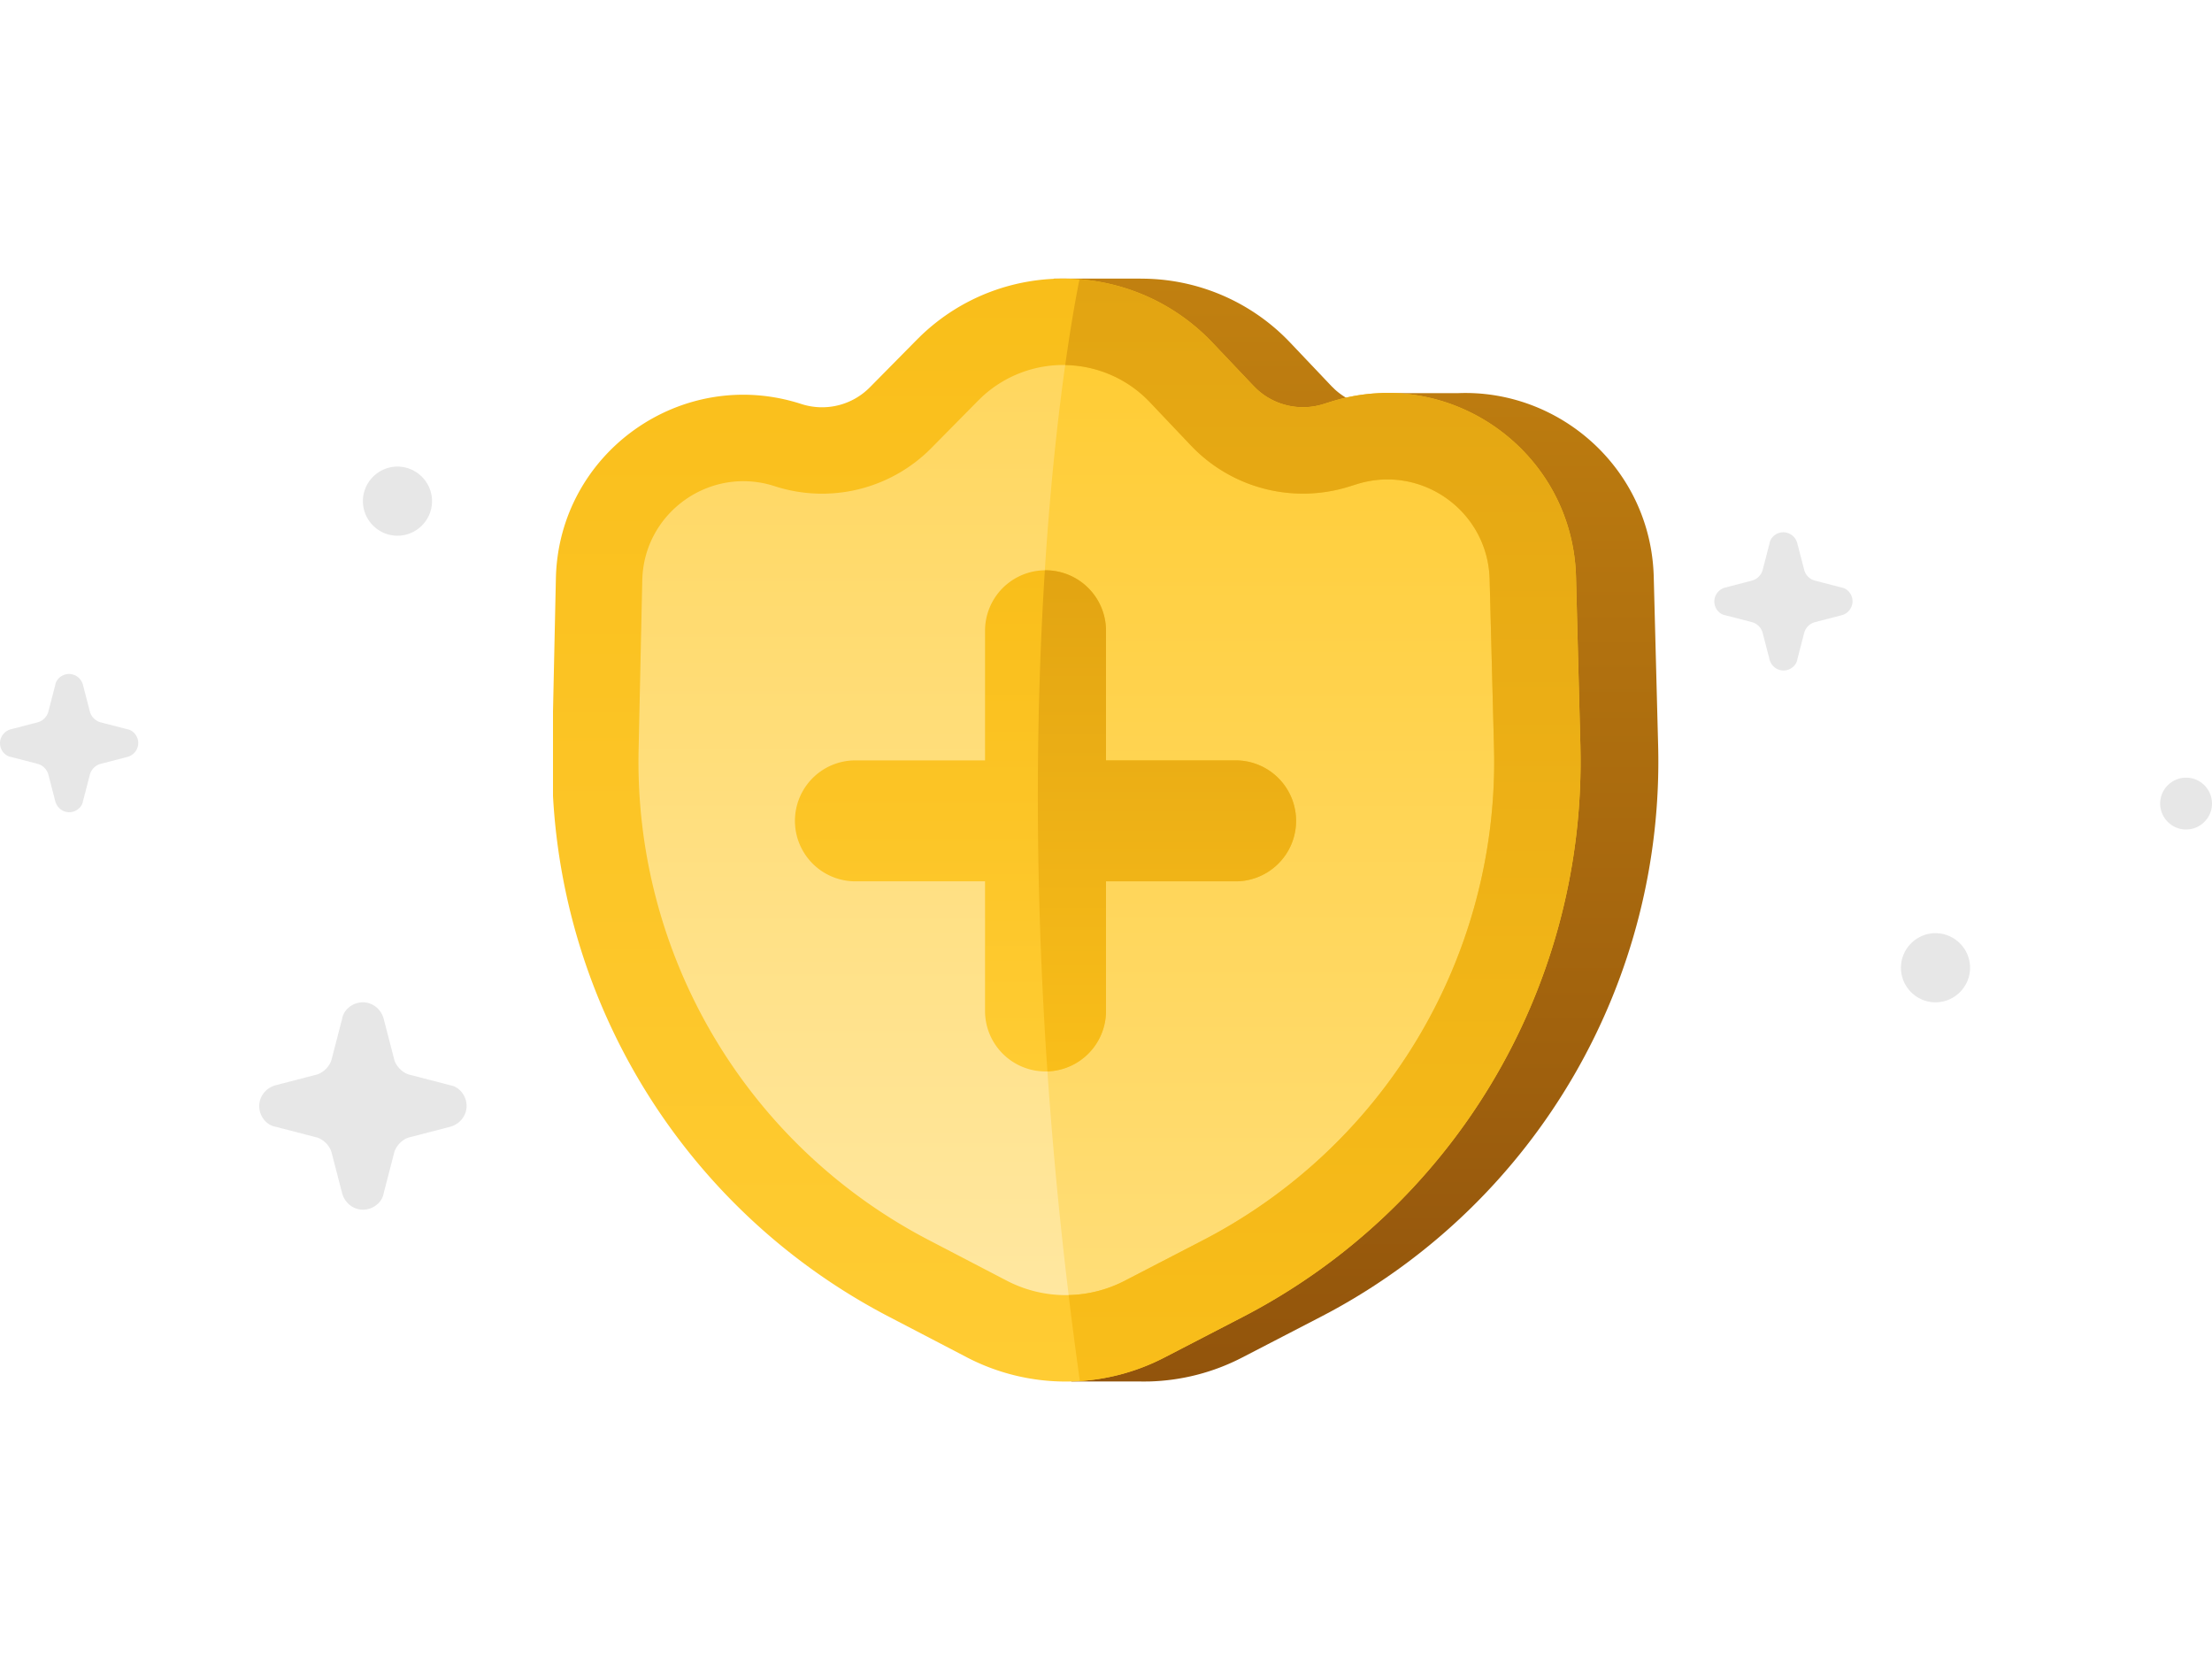 <svg fill="none" viewBox="0 0 128 96" xmlns="http://www.w3.org/2000/svg">
  <path fill="#888" d="m106.572 34-1.543-.4a.88.88 0 0 1-.629-.629l-.4-1.542a.84.84 0 0 0-.8-.629c-.4 0-.743.286-.8.629l-.4 1.543a.88.88 0 0 1-.628.628l-1.543.4a.84.84 0 0 0-.629.8c0 .4.286.743.629.8l1.543.4a.88.88 0 0 1 .628.629l.4 1.543a.84.84 0 0 0 .8.628c.4 0 .743-.286.8-.628l.4-1.543a.88.88 0 0 1 .629-.629l1.543-.4a.84.84 0 0 0 .628-.8c0-.4-.286-.743-.628-.8M112 54c-1.1 0-2 .9-2 2s.9 2 2 2 2-.9 2-2-.9-2-2-2m-85.943 8.8-2.314-.6c-.429-.086-.857-.514-.943-.943l-.6-2.314c-.171-.6-.686-.943-1.2-.943-.6 0-1.114.428-1.2.943l-.6 2.314c-.086.429-.514.857-.943.943l-2.314.6c-.6.171-.943.686-.943 1.2 0 .6.429 1.114.943 1.2l2.314.6c.429.086.857.514.943.943l.6 2.314c.171.6.686.943 1.2.943.6 0 1.114-.429 1.2-.943l.6-2.314c.086-.429.514-.857.943-.943l2.314-.6c.6-.172.943-.686.943-1.2 0-.6-.428-1.114-.943-1.2M7.371 42.2l-1.542-.4a.88.88 0 0 1-.629-.629l-.4-1.543A.84.84 0 0 0 4 39c-.4 0-.743.286-.8.628l-.4 1.543a.88.88 0 0 1-.629.629l-1.542.4A.84.84 0 0 0 0 43c0 .4.286.743.629.8l1.542.4a.88.88 0 0 1 .629.628l.4 1.543c.114.4.457.629.8.629.4 0 .743-.286.8-.629l.4-1.543a.88.88 0 0 1 .629-.628l1.542-.4A.84.84 0 0 0 8 43c0-.4-.286-.743-.629-.8M126.5 45c-.825 0-1.5.675-1.5 1.5s.675 1.5 1.5 1.5 1.5-.675 1.5-1.5-.675-1.5-1.5-1.5M23 27c-1.1 0-2 .9-2 2s.9 2 2 2 2-.9 2-2-.9-2-2-2" opacity=".2"/>
  <path fill="url(#Subscription-128_svg__a)" d="M66.44 79.94h.063a12.4 12.4 0 0 0 5.374-1.384l4.534-2.348.575-.303A36.19 36.19 0 0 0 95.95 43.133l-.254-9.748C95.535 27.13 90.25 22.51 84.36 22.75H80l-1.066.693a3.94 3.94 0 0 1-1.693-.91l-.2-.196-2.374-2.502a11.87 11.87 0 0 0-8.663-3.71L66 16.12h-5l-2.018 2.307a12 12 0 0 0-1.434 1.239l-3.404 3.45a3.94 3.94 0 0 1-3.07 1.162l-2.646-.178c-6.195-.42-11.494 4.403-11.656 10.61l-.222 8.483a36.18 36.18 0 0 0 19.453 33.034l4.439 2.313.317.16L62 79.94h3.914q.262.006.526 0m-8.126-8.146a31.19 31.19 0 0 1-16.765-28.47l.22-8.483a5.92 5.92 0 0 1 6.32-5.753l2.646.178a8.94 8.94 0 0 0 6.967-2.638l2.475-2.508H71.84l1.573 1.658.224.228a8.94 8.94 0 0 0 8.938 2.148l.279-.087 6.358 1.673a5.87 5.87 0 0 1 1.487 3.775l.253 9.748a31.19 31.19 0 0 1-16.344 28.244l-.495.26-.334.173H58.596z"/>
  <path fill="url(#Subscription-128_svg__b)" d="m50 26 12-7 12 7 8-1 6 4 1 16-7 20-20 12.5L44.5 69 35 51.5v-20l3.5-5z"/>
  <path fill="url(#Subscription-128_svg__c)" d="M62.104 77.061c.456-.044.903-.19 1.304-.44l17.699-11.063a3 3 0 0 0 1.241-1.553l6.451-18.432a3 3 0 0 0 .163-1.179l-.87-13.91a3 3 0 0 0-1.329-2.309l-3.835-2.556a3 3 0 0 0-2.036-.48l-5.885.736a3 3 0 0 1-1.884-.386l-9.612-5.608a3 3 0 0 0-1.629-.404c-1.222 7.872-3.521 28.65.222 57.584"/>
  <path fill="url(#Subscription-128_svg__d)" d="M55.941 78.54a12.4 12.4 0 0 0 11.436.015l4.534-2.347a36.18 36.18 0 0 0 19.55-32.426l-.01-.65-.254-9.748c-.189-7.252-7.265-12.309-14.187-10.137l-.432.136a3.94 3.94 0 0 1-3.837-.85l-.2-.197-2.374-2.502c-4.561-4.806-12.149-4.956-16.895-.39l-.224.221-2.71 2.745a3.89 3.89 0 0 1-3.968.968c-6.92-2.243-14.045 2.82-14.203 10.093L32 41.185v4.874a36.19 36.19 0 0 0 19.411 30.12l4.53 2.36Zm9.138-4.425a7.4 7.4 0 0 1-6.827-.01l-4.531-2.36a31.19 31.19 0 0 1-16.768-28.332l.213-9.833c.085-3.924 3.93-6.656 7.662-5.446a8.89 8.89 0 0 0 9.07-2.212l2.708-2.745.262-.252a6.913 6.913 0 0 1 9.672.35l2.373 2.503.224.227a8.94 8.94 0 0 0 8.938 2.149l.432-.136c3.752-1.178 7.59 1.564 7.692 5.496l.253 9.748.01.56a31.18 31.18 0 0 1-16.849 27.945z"/>
  <path fill="url(#Subscription-128_svg__e)" d="M62.488 79.916a12.4 12.4 0 0 0 4.889-1.36l4.534-2.348a36.18 36.18 0 0 0 19.55-32.426l-.01-.65-.254-9.747c-.188-7.252-7.265-12.31-14.187-10.137l-.432.136a3.94 3.94 0 0 1-3.837-.85l-.2-.197-2.374-2.502a11.86 11.86 0 0 0-7.7-3.673c-.104.508-.439 2.2-.826 4.963a6.9 6.9 0 0 1 4.899 2.151l2.373 2.502.224.228a8.94 8.94 0 0 0 8.938 2.148l.432-.135c3.753-1.178 7.59 1.564 7.692 5.496l.253 9.748.01.56a31.18 31.18 0 0 1-16.849 27.945l-4.534 2.347a7.4 7.4 0 0 1-3.241.825q.295 2.448.65 4.976"/>
  <path fill="url(#Subscription-128_svg__f)" d="M60.5 62a3.5 3.5 0 0 0 3.5-3.5V51h7.5a3.5 3.5 0 1 0 0-7H64v-7.5a3.5 3.5 0 1 0-7 0V44h-7.5a3.5 3.5 0 1 0 0 7H57v7.5a3.5 3.5 0 0 0 3.5 3.5"/>
  <path fill="url(#Subscription-128_svg__g)" d="M60.61 61.997A3.5 3.5 0 0 0 64 58.5V51h7.5a3.5 3.5 0 1 0 0-7H64v-7.5a3.5 3.5 0 0 0-3.5-3.5l-.038.002c-.48 7.527-.65 17.339.148 28.995"/>
  <defs>
    <linearGradient id="Subscription-128_svg__a" x1="66.251" x2="66.251" y1="79.942" y2="16.12" gradientUnits="userSpaceOnUse">
      <stop stop-color="#92540c"/>
      <stop offset="1" stop-color="#c18010"/>
    </linearGradient>
    <linearGradient id="Subscription-128_svg__b" x1="62" x2="62" y1="77.5" y2="19" gradientUnits="userSpaceOnUse">
      <stop stop-color="#ffe8a3"/>
      <stop offset="1" stop-color="#ffd65c"/>
    </linearGradient>
    <linearGradient id="Subscription-128_svg__c" x1="74.512" x2="74.512" y1="19.475" y2="77.061" gradientUnits="userSpaceOnUse">
      <stop stop-color="#fc3"/>
      <stop offset="1" stop-color="#ffde7a"/>
    </linearGradient>
    <linearGradient id="Subscription-128_svg__d" x1="61.732" x2="61.732" y1="79.944" y2="16.121" gradientUnits="userSpaceOnUse">
      <stop stop-color="#fc3"/>
      <stop offset="1" stop-color="#f9be1a"/>
    </linearGradient>
    <linearGradient id="Subscription-128_svg__e" x1="76.552" x2="76.552" y1="79.916" y2="16.162" gradientUnits="userSpaceOnUse">
      <stop stop-color="#f9be1a"/>
      <stop offset="1" stop-color="#e2a412"/>
    </linearGradient>
    <linearGradient id="Subscription-128_svg__f" x1="60.5" x2="60.5" y1="62" y2="33" gradientUnits="userSpaceOnUse">
      <stop stop-color="#fc3"/>
      <stop offset="1" stop-color="#f9be1a"/>
    </linearGradient>
    <linearGradient id="Subscription-128_svg__g" x1="67.528" x2="67.528" y1="61.997" y2="33" gradientUnits="userSpaceOnUse">
      <stop stop-color="#f9be1a"/>
      <stop offset="1" stop-color="#e2a412"/>
    </linearGradient>
  </defs>
</svg>
